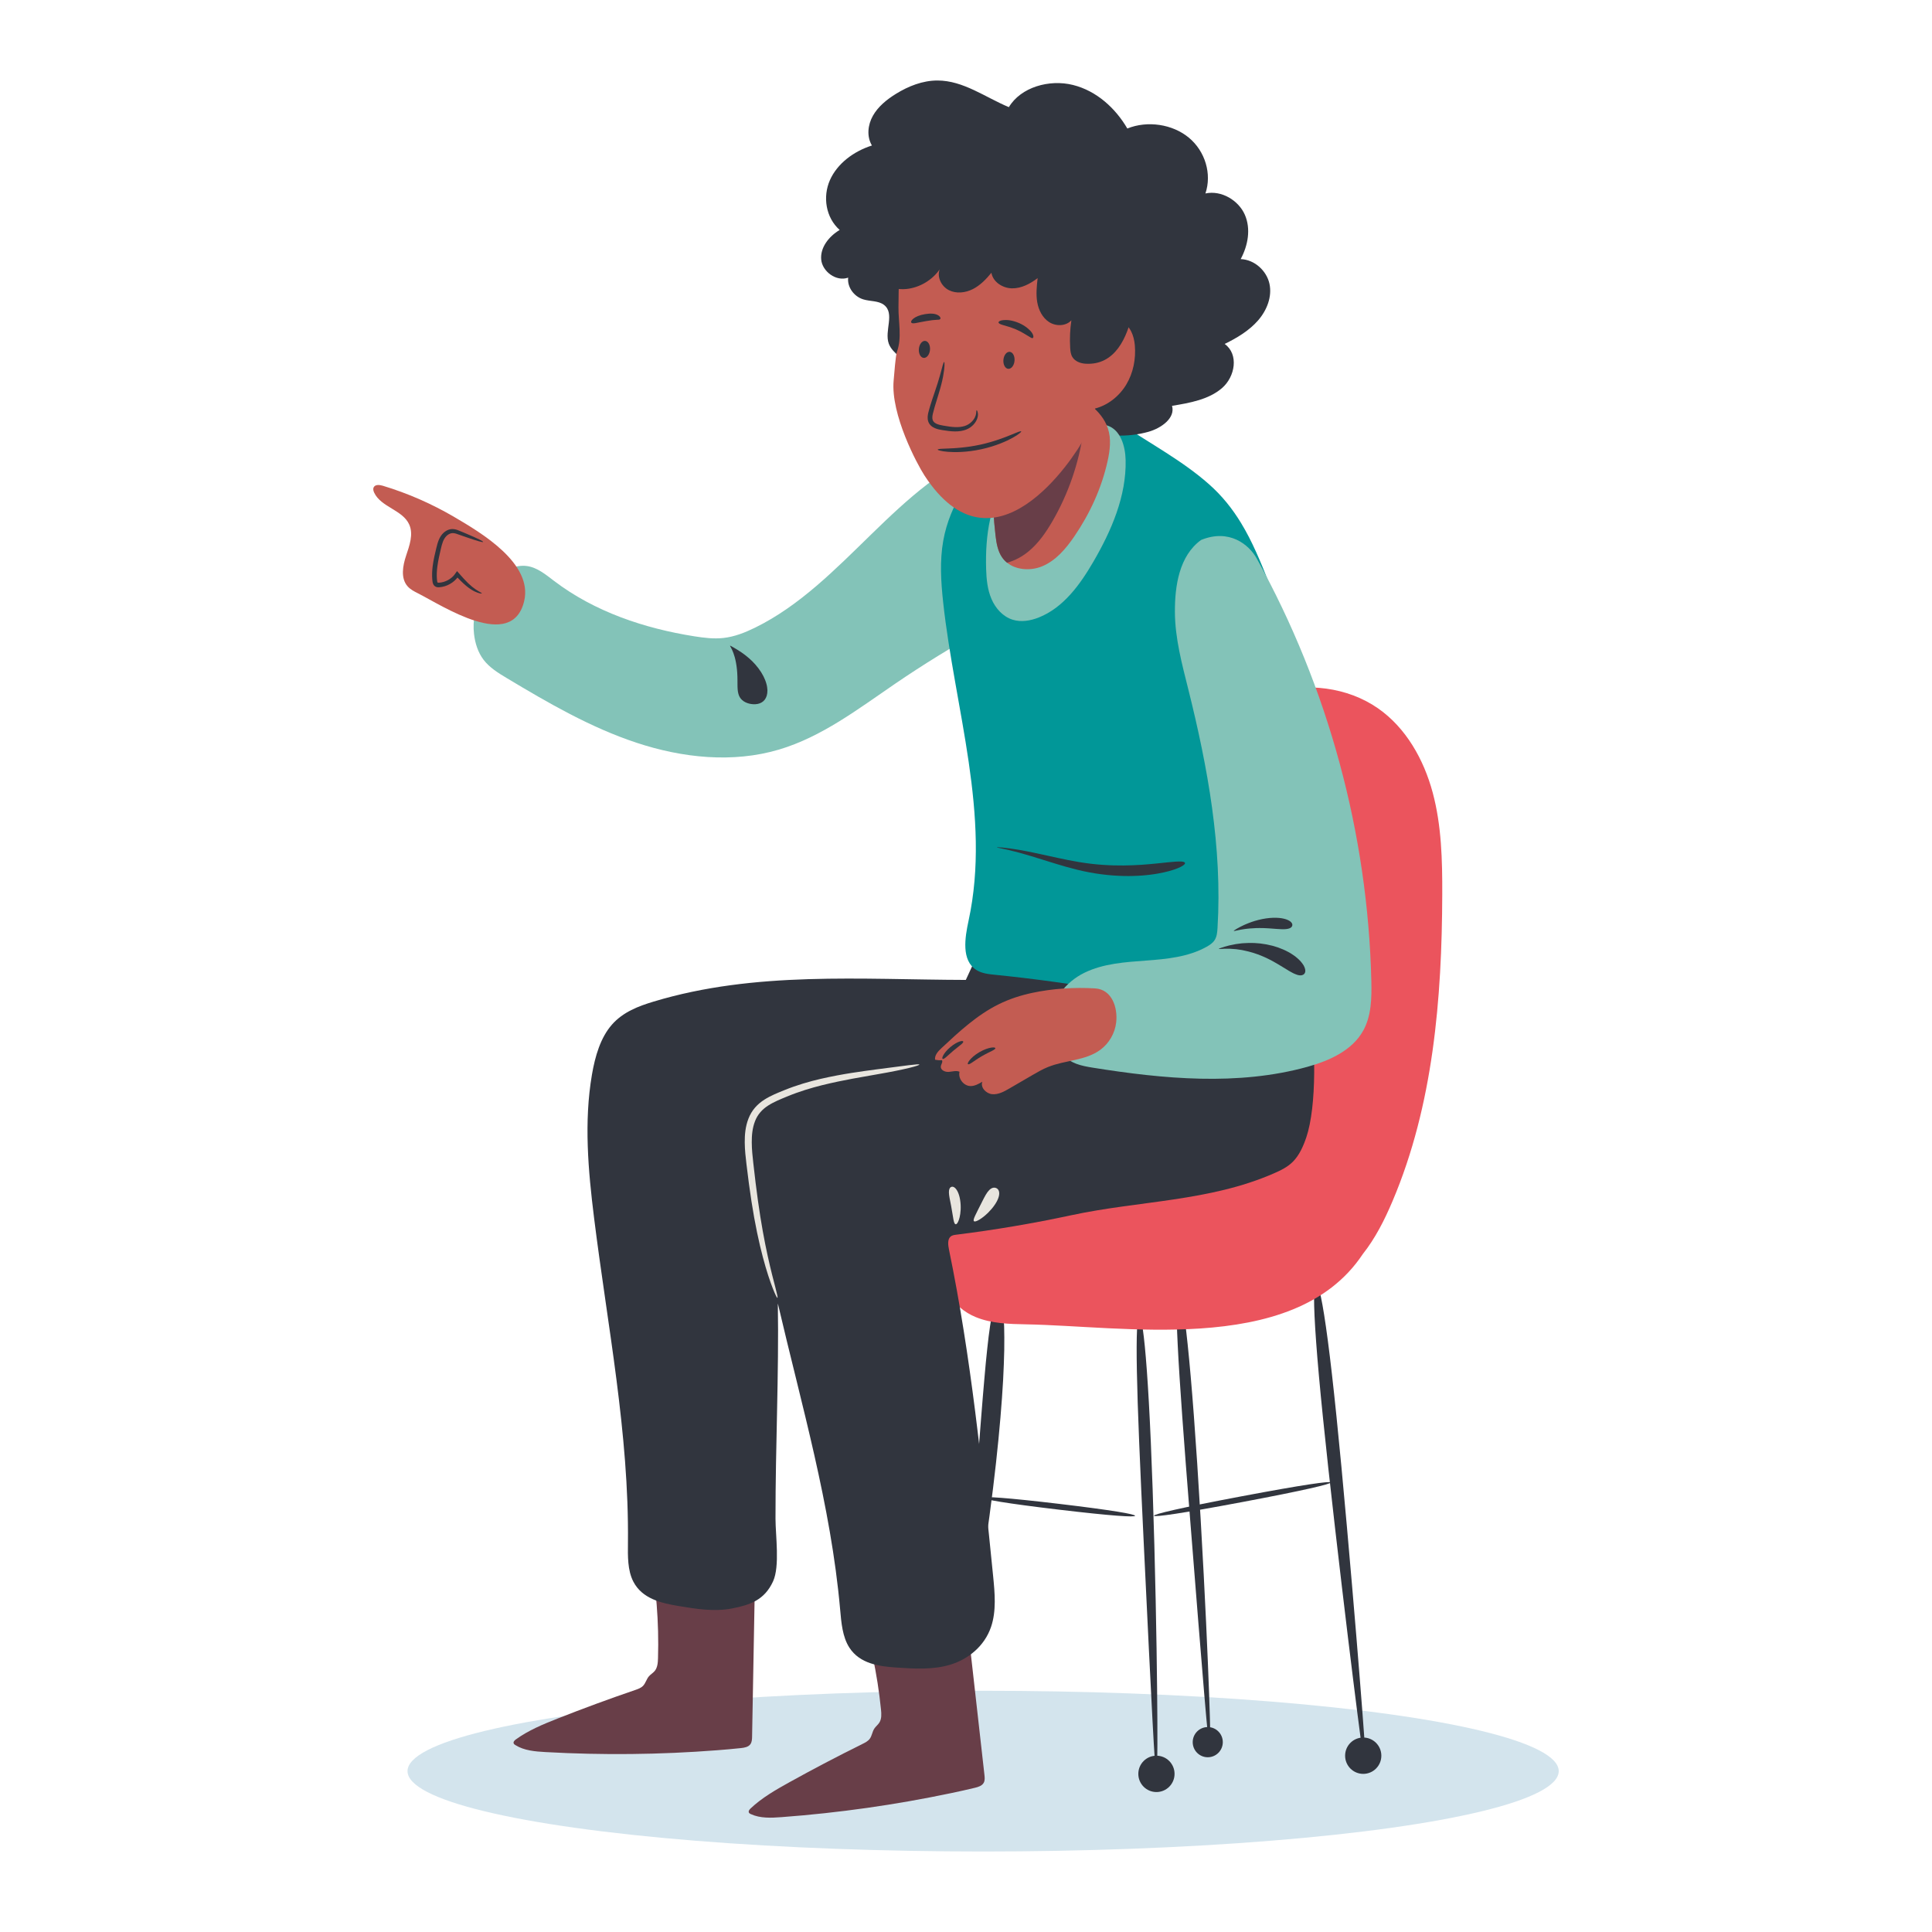 <?xml version="1.0" encoding="utf-8"?>
<!-- Designed by Vexels.com - 2020 All Rights Reserved - https://vexels.com/terms-and-conditions/  -->
<svg version="1.1" id="Layer_1" xmlns="http://www.w3.org/2000/svg" xmlns:xlink="http://www.w3.org/1999/xlink" x="0px" y="0px"
	 viewBox="0 0 1200 1200" enable-background="new 0 0 1200 1200" xml:space="preserve">
<g>
	<ellipse fill="#D3E4ED" cx="610.638" cy="1100.083" rx="357.517" ry="49.917"/>
	<g>
		<g>
			<g>
				<path fill="#31353E" d="M848.297,1099.505c-0.246,0.025-0.771-2.79-1.631-8.675c-0.859-5.885-2.052-14.84-3.619-27.096
					c-3.118-24.514-7.792-62.228-13.87-115.042c-6.079-52.813-9.926-90.612-11.708-115.262c-1.802-24.649-1.579-36.145-0.029-36.304
					c1.55-0.158,4.09,11.057,7.304,35.561c3.234,24.503,7.101,62.299,11.816,115.252c4.714,52.953,7.756,90.833,9.653,115.472
					c0.942,12.32,1.581,21.332,1.929,27.269C848.49,1096.617,848.544,1099.48,848.297,1099.505z"/>
			</g>
			<g>
				<path fill="#31353E" d="M718.284,1102.115c-0.248,0.007-0.557-2.659-0.956-8.216c-0.395-5.557-0.89-14.005-1.503-25.561
					c-1.225-23.113-2.977-58.661-5.354-108.391c-2.395-49.729-3.922-85.274-4.338-108.416c-0.439-23.14,0.195-33.875,1.511-33.939
					c1.301-0.063,3.003,10.561,4.681,33.656c1.685,23.094,3.323,58.661,4.667,108.455c1.326,49.794,1.729,85.396,1.862,108.546
					c0.055,11.576,0.034,20.039-0.065,25.61C718.695,1099.429,718.532,1102.108,718.284,1102.115z"/>
			</g>
			<g>
				<path fill="#31353E" d="M751.473,1085.799c-0.247,0.014-0.64-2.641-1.211-8.182c-0.568-5.542-1.326-13.97-2.299-25.502
					c-1.945-23.064-4.804-58.539-8.73-108.17c-3.944-49.629-6.578-85.109-7.715-108.227c-1.16-23.115-0.861-33.865,0.453-33.969
					c1.298-0.103,3.331,10.462,5.728,33.494c2.404,23.03,5.15,58.529,8.046,108.255c2.878,49.728,4.39,85.3,5.244,108.435
					c0.416,11.568,0.659,20.028,0.734,25.599C751.801,1083.103,751.721,1085.785,751.473,1085.799z"/>
			</g>
			<g>
				<path fill="#31353E" d="M590.621,1074.976c-0.244-0.042-0.053-2.59,0.549-7.855c0.635-5.259,1.601-13.248,2.921-24.176
					c0.639-5.464,1.365-11.662,2.179-18.621c0.745-6.967,1.666-14.68,2.527-23.197c0.917-8.509,1.828-17.814,2.827-27.926
					c0.474-5.058,0.968-10.32,1.481-15.789c0.485-5.469,0.988-11.146,1.509-17.032c0.493-5.887,0.968-11.564,1.425-17.035
					c0.438-5.471,0.859-10.735,1.264-15.795c0.789-10.12,1.514-19.427,2.177-27.946c0.711-8.514,1.271-16.247,1.927-23.208
					c0.579-6.966,1.196-13.166,1.784-18.629c0.571-5.464,1.161-10.19,1.762-14.203c0.585-4.014,1.161-7.317,1.758-9.933
					c1.187-5.232,2.401-7.719,3.539-7.665c1.138,0.054,2.09,2.646,2.731,7.987c0.317,2.671,0.571,6.029,0.709,10.1
					c0.121,4.07,0.146,8.853,0.065,14.375c-0.099,5.521-0.353,11.777-0.707,18.797c-0.431,7.015-0.903,14.798-1.666,23.355
					c-0.707,8.562-1.65,17.9-2.746,28.046c-0.592,5.068-1.207,10.34-1.847,15.819c-0.704,5.471-1.434,11.148-2.191,17.035
					c-0.821,5.878-1.614,11.547-2.377,17.009c-0.819,5.453-1.606,10.701-2.364,15.745c-1.588,10.078-3.081,19.337-4.553,27.795
					c-1.416,8.466-2.865,16.122-4.1,23.032c-1.321,6.895-2.498,13.036-3.536,18.45c-1.094,5.401-2.041,10.076-2.846,14.05
					c-0.832,3.969-1.553,7.23-2.133,9.818C591.523,1072.552,590.865,1075.019,590.621,1074.976z"/>
			</g>
			<g>
				<path fill="#31353E" d="M705.012,941.487c-0.117,0.984-14.388,0.098-47.398-3.824c-33.01-3.922-47.092-6.403-46.975-7.387
					c0.117-0.984,14.388-0.098,47.398,3.824C691.047,938.021,705.129,940.503,705.012,941.487z"/>
			</g>
			<g>
				<path fill="#31353E" d="M826.595,920.761c0.183,0.974-16.168,4.872-54.588,12.109c-38.42,7.238-55.068,9.557-55.252,8.583
					c-0.183-0.974,16.168-4.872,54.588-12.109C809.763,922.106,826.412,919.787,826.595,920.761z"/>
			</g>
			<path fill="#EB545D" d="M745.441,825.148c40.77-2.698,79.293-13.533,100.999-46.198c7.849-9.914,13.583-21.342,18.523-32.993
				c25.257-59.569,30.639-125.651,30.845-190.385c0.068-21.258-0.422-42.773-5.939-63.299
				c-5.518-20.525-16.579-40.227-33.993-52.339c-19.086-13.275-44.386-16.064-66.734-9.724
				c-22.348,6.34-41.761,21.161-56.056,39.524c-8.914,11.45-16.006,24.325-20.927,37.99c-6.475,17.981-9.144,37.068-13.018,55.787
				c-6.103,29.491-15.28,58.341-27.333,85.927c-4.569,10.458-9.698,20.947-17.737,29.031c-8.061,8.106-18.514,13.267-28.111,19.465
				c-15.998,10.332-30.166,24.174-38.396,41.385c-11.557,24.169-10.296,66.941,18.471,78.749c9.893,4.061,20.867,4.314,31.555,4.51
				C667.675,823.13,707.53,827.657,745.441,825.148z"/>
			<ellipse fill="#31353E" cx="846.726" cy="1090.497" rx="11.252" ry="11.288"/>
			<ellipse fill="#31353E" cx="718.284" cy="1101.785" rx="11.252" ry="11.288"/>
			<ellipse fill="#31353E" cx="589.442" cy="1074.976" rx="11.252" ry="11.288"/>
			<ellipse fill="#31353E" cx="750.158" cy="1082.084" rx="9.346" ry="9.376"/>
		</g>
		<g>
			<path fill="#683E48" d="M598.481,987.057c2.486,22.109,4.972,44.218,7.458,66.327c1.84,16.36,3.679,32.719,5.519,49.079
				c0.186,1.651,0.348,3.427-0.464,4.876c-1.061,1.893-3.394,2.591-5.503,3.102c-4.863,1.178-9.751,2.254-14.648,3.284
				c-34.741,7.305-69.969,12.297-105.372,14.932c-6.466,0.481-13.253,0.83-19.139-1.889c-0.461-0.213-0.943-0.472-1.171-0.926
				c-0.45-0.898,0.323-1.905,1.053-2.594c7.025-6.626,15.496-11.487,23.941-16.172c14.981-8.31,30.157-16.267,45.512-23.863
				c1.685-0.833,3.438-1.716,4.554-3.229c1.369-1.856,1.555-4.362,2.813-6.295c0.884-1.358,2.246-2.354,3.12-3.719
				c1.514-2.365,1.324-5.398,1.042-8.192c-2.235-22.15-6.896-44.053-13.874-65.193c-0.746-2.26-1.5-4.821-0.388-6.926
				c0.826-1.565,2.493-2.469,4.08-3.251c14.956-7.365,31.335-11.829,47.959-13.071"/>
			<path fill="#683E48" d="M469.256,962.52c-0.406,22.245-0.813,44.489-1.219,66.734c-0.301,16.46-0.601,32.92-0.902,49.38
				c-0.03,1.661-0.1,3.443-1.093,4.775c-1.297,1.739-3.701,2.128-5.859,2.361c-4.975,0.537-9.961,0.968-14.951,1.353
				c-35.396,2.731-70.973,3.105-106.419,1.12c-6.474-0.363-13.248-0.899-18.732-4.359c-0.429-0.271-0.874-0.591-1.04-1.07
				c-0.33-0.948,0.568-1.847,1.381-2.435c7.826-5.658,16.857-9.377,25.838-12.925c15.933-6.294,32.015-12.213,48.226-17.75
				c1.779-0.608,3.632-1.255,4.934-2.61c1.599-1.663,2.108-4.123,3.607-5.877c1.053-1.232,2.533-2.042,3.576-3.282
				c1.808-2.149,2.014-5.181,2.097-7.987c0.661-22.252-1.116-44.576-5.289-66.443c-0.446-2.338-0.861-4.975,0.515-6.917
				c1.023-1.444,2.792-2.125,4.468-2.694c15.786-5.36,32.605-7.659,49.251-6.732"/>
			<path fill="#31353E" d="M812.645,621.215c-2.413-12.956-18.344-11.315-33.946-7.638c-1.939-4.677-6.699-7.837-11.21-10.402
				c-40.634-23.11-88.052-34.119-134.712-31.276l-17.734,3.983c-5.053,10.922-10.106,21.845-15.159,32.767
				c-65.283-0.168-130.864-5.585-193.944,13.464c-9.318,2.814-18.914,6.411-25.837,14.279c-7.131,8.104-10.482,19.701-12.432,31.066
				c-5.025,29.286-2.353,59.486,1.308,88.937c8.349,67.176,21.781,133.937,21.049,201.929c-0.089,8.247-0.277,17.014,3.345,24.041
				c5.467,10.606,17.335,13.363,27.849,15.12c11.106,1.856,22.424,3.711,33.526,1.545c11.103-2.166,20.081-5.184,25.416-16.823
				c4.303-9.389,1.519-28.404,1.511-39.008c-0.034-45.554,2.169-89.361,1.457-133.59c14.675,62.958,32.937,125.26,38.681,189.935
				c0.736,8.286,1.425,17.104,5.732,23.797c6.5,10.1,18.584,11.684,29.221,12.4c11.236,0.756,22.683,1.49,33.514-1.792
				c10.831-3.281,21.148-11.277,25.293-23.491c3.343-9.852,2.328-21.012,1.26-31.654c-6.813-67.911-13.656-136.022-27.401-202.632
				c-0.573-2.776-0.994-6.2,0.849-7.987c0.953-0.924,2.267-1.111,3.505-1.265c24.036-2.989,47.958-7.038,71.7-12.136
				c42.073-9.035,85.579-8.469,125.561-25.904c4.251-1.854,8.554-3.863,11.991-7.318c3.935-3.957,6.446-9.531,8.36-15.217
				C817.799,687.326,817.572,647.668,812.645,621.215z"/>
			<path fill="#83C3B8" d="M615.734,278.296c-58.248,20.915-91.238,84.381-146.824,111.591c-6.214,3.042-12.762,5.626-19.64,6.376
				c-5.972,0.652-12.004-0.097-17.938-1.033c-31.183-4.914-62.061-15.31-87.191-34.414c-5.213-3.963-10.543-8.453-17.041-9.265
				c-3.453-0.431-6.974,0.241-10.234,1.458c-15.65,5.843-24.352,24.135-22.445,40.731c0.659,5.737,2.437,11.46,5.933,16.056
				c3.746,4.926,9.178,8.24,14.486,11.422c25.749,15.438,51.942,30.648,80.443,40.086c28.501,9.438,59.793,12.811,88.574,4.265
				c26.605-7.899,49.177-25.234,72.103-40.875c17.43-11.891,35.409-22.976,53.861-33.208c4.994-2.769,10.073-5.511,14.332-9.315
				c10.486-9.364,14.65-23.837,17.013-37.696c2.74-16.066,3.659-32.932-1.619-48.351c-2.193-6.408-5.743-12.782-11.666-16.065"/>
			<path fill="#019798" d="M770.809,324.794c7.071,11.605,12.256,24.314,17.58,37.768c21.494,54.314,36.259,112.842,40.45,171.21
				c2.037,28.369-1.051,56.733-2.048,85.076c-0.109,3.114-0.275,6.409-2.011,8.997c-1.168,1.74-2.94,2.981-4.762,4.016
				c-16.149,9.17-36.265,4.325-54.261-0.262c-48.527-12.369-97.976-21.116-147.801-26.144c-4.004-0.404-8.18-0.841-11.568-3.012
				c-9.317-5.969-7.12-19.846-4.78-30.661c14.074-65.033-8.629-131.632-15.803-197.783c-1.379-12.718-2.174-25.651,0.085-38.242
				c4.076-22.711,17.959-42.799,35.297-58.024c22.189-19.486,48.875-32.119,75.06-14.438c18.28,12.343,38.053,22.764,54.658,37.442
				C759.163,308.035,765.515,316.104,770.809,324.794z"/>
			<path fill="#31353E" d="M674.173,266.764c12.377,4.506,26.4,5.02,39.124,1.436c8.055-2.269,16.853-8.597,14.671-16.13
				c11.073-1.805,22.815-3.907,31.035-11.013c8.22-7.106,10.542-21.036,1.664-27.426c7.757-3.788,15.288-8.325,20.782-14.656
				c5.493-6.331,8.743-14.711,7.044-22.679c-1.699-7.969-9.122-15.037-17.883-15.363c4.573-8.519,6.426-18.773,2.565-27.589
				s-14.459-15.347-24.461-13.183c4.079-12.065-0.101-26.172-10.257-34.618c-10.156-8.445-25.746-10.778-38.256-5.724
				c-7.258-12.46-18.96-23.345-33.716-27.036c-14.755-3.691-32.472,1.372-39.855,13.769C611.945,60.441,598.393,50.02,582.296,50
				c-9.242-0.011-18.126,3.54-25.814,8.291c-5.755,3.556-11.122,7.949-14.32,13.631c-3.198,5.682-3.927,12.832-0.598,18.449
				c-11.362,3.612-21.552,11.239-26.098,21.539c-4.546,10.3-2.601,23.221,6.066,30.925c-6.743,4.008-12.125,10.93-11.475,18.328
				s9.277,13.968,16.749,11.29c-0.659,5.765,3.48,11.697,9.425,13.509c4.262,1.298,9.339,0.749,12.801,3.392
				c6.987,5.332,0.121,16.151,3.005,24.1c1.189,3.276,3.982,5.799,6.681,8.186c6.199,5.484,12.397,10.969,18.596,16.453
				c5.959,5.273,12.032,10.621,19.377,14.081c8.88,4.183,18.996,5.326,28.755,7.181c12.496,2.375,24.712,6.013,36.361,10.828"/>
			<path fill="#C35C52" d="M237.767,301.704c-2-0.603-4.718-0.894-5.659,0.971c-0.524,1.037-0.184,2.298,0.311,3.35
				c4.25,9.022,17.734,10.688,21.775,19.806c2.692,6.075,0.125,13.036-1.97,19.342c-2.095,6.305-3.456,13.989,0.928,18.981
				c1.743,1.985,4.165,3.219,6.525,4.407c14.969,7.531,58.178,36.339,65.862,4.945c5.773-23.587-27.066-42.81-43.246-52.311
				C268.292,312.969,253.317,306.39,237.767,301.704z"/>
			<path fill="#83C3B8" d="M612.502,353.479c0.19,6.318,0.83,12.744,3.322,18.552c2.492,5.808,7.087,10.977,13.116,12.873
				c5.323,1.674,11.169,0.656,16.35-1.416c15.235-6.093,25.521-20.336,33.777-34.516c11.273-19.361,20.589-40.838,20.079-63.235
				c-0.196-8.635-3.124-18.764-11.339-21.433c-5.325-1.73-11.091,0.36-16.14,2.781c-15.615,7.487-27.447,18.416-39.661,30.382
				c-7.876,7.716-14.456,13.639-16.96,24.805C612.775,332.407,612.19,343.122,612.502,353.479z"/>
			<path fill="#C35C52" d="M687.909,286.575c-3.723,16.678-10.988,32.483-20.633,46.591c-5.174,7.576-11.392,14.953-19.845,18.518
				c-3.876,1.632-8.309,2.228-12.491,1.659c-3.482-0.461-6.78-1.723-9.437-3.843c-1.115-0.899-2.124-1.948-2.974-3.153
				c-2.818-3.985-3.624-9.016-4.2-13.866c-1.219-10.286-1.727-20.653-1.526-31.007c0.226-11.721,1.35-23.421,3.367-34.962
				c0.852-4.899,1.868-9.768,3.04-14.596c2.202-9.062,3.869-24.411,14.995-26.805c11.091-2.382,17.834,9.064,24.964,15.216
				c8.9,7.671,20.97,13.859,24.945,25.693C690.328,272.6,689.419,279.801,687.909,286.575z"/>
			<path fill="#683E48" d="M653.574,323.941c-3.965,6.805-8.528,13.39-14.582,18.425c-3.931,3.269-8.567,5.842-13.488,7.134
				c-1.115-0.899-2.124-1.948-2.974-3.153c-2.818-3.985-3.624-9.016-4.2-13.866c-1.219-10.286-1.727-20.653-1.526-31.007
				c4.835-6.129,10.572-11.577,16.433-16.776c9.585-8.5,20.174-16.761,32.758-19.172l6.875,2.633
				C670.124,287.768,663.529,306.831,653.574,323.941z"/>
			<path fill="#C35C52" d="M687.59,213.168c-0.424,1.633-0.837,3.273-1.22,4.917c-0.196,0.829-0.385,1.659-0.561,2.491
				c-3.678,17.21-3.736,35.24-12.121,51.239c-6.841,13.059-56.616,89.538-99.541,23.423c-4.474-6.891-21.005-37.774-19.084-58.902
				c0.368-4.045,1.178-15.462,2.071-17.921c3.156-8.692,0.847-18.326,0.925-27.56c0.025-3.046,0.036-6.23,0.109-9.474
				c0.008-0.409,0.019-0.818,0.03-1.226c0.331-11.741,1.627-24.183,7.67-33.933c5.707-9.221,18.888-17.468,29.478-20.981
				c10.059-3.337,21.061-4.078,31.827-3.18c9.606,0.801,19.179,2.9,27.934,6.77c18.223,8.054,31.698,24.199,36.577,41.987
				C695.735,185.588,691.218,199.202,687.59,213.168z"/>
			<path fill="#C35C52" d="M683.874,203.933c3.138-3.428,8.18-5.46,12.562-3.913c5.576,1.969,7.936,8.588,8.433,14.48
				c0.712,8.427-0.974,17.136-5.336,24.381c-4.362,7.245-11.482,12.915-19.69,14.951c-2.563,0.636-5.502,0.852-7.627-0.715
				c-2.963-2.185-2.885-6.577-2.354-10.219C671.673,230.495,675.015,213.609,683.874,203.933z"/>
			<path fill="#83C3B8" d="M746.028,335.378c17.407-7.104,29.716,2.771,34.585,11.559c44.348,80.03,68.988,170.888,71.149,262.359
				c0.248,10.5,0.08,21.522-4.977,30.728c-6.823,12.42-20.998,18.789-34.652,22.579c-43.18,11.987-89.793,7.544-133.448,0.54
				c-6.933-1.112-14.125-2.542-18.609-8.399c-4.298-5.615-6.304-12.912-6.892-19.874c-1.097-13.001,8.638-24.945,20.36-30.674
				c11.722-5.729,25.133-6.599,38.145-7.557c13.012-0.958,26.464-2.235,37.84-8.623c1.86-1.044,3.701-2.27,4.867-4.056
				c1.434-2.194,1.667-4.937,1.826-7.553c3.031-49.852-6.01-99.678-18.114-148.133c-3.955-15.834-8.27-31.794-8.355-48.114
				S732.461,345.16,746.028,335.378"/>
			<path fill="#C35C52" d="M620.378,623.731c-13.457,6.63-24.632,17.018-35.595,27.258c-2.089,1.951-4.358,4.367-4,7.203
				c1.411,0.309,2.866,0.414,4.306,0.31c0.646,1.209-0.615,2.563-0.734,3.929c-0.197,2.254,2.667,3.511,4.923,3.345
				s4.629-1.01,6.695-0.088c-1.033,4.142,2.497,8.776,6.765,8.881c2.661,0.065,5.111-1.333,7.403-2.688
				c-1.329,3.58,2.365,7.411,6.169,7.741c3.805,0.33,7.383-1.656,10.684-3.576c4.703-2.735,9.406-5.47,14.109-8.205
				c3.237-1.882,6.488-3.771,9.964-5.164c10.602-4.247,23.151-3.845,32.353-10.61c5.414-3.98,9.07-10.27,9.848-16.944
				c1.097-9.406-2.672-20.57-13.054-21.208c-12.891-0.792-26.458,0.081-39.087,2.774
				C633.968,618.217,626.954,620.492,620.378,623.731z"/>
			<path fill="#31353E" d="M674.267,225.912c-3.196-0.196-6.58-1.441-8.218-4.192c-1.021-1.715-1.232-3.779-1.348-5.772
				c-0.331-5.673-0.077-11.381,0.755-17.002c-3.365,3.684-9.515,3.839-13.731,1.171s-6.641-7.539-7.483-12.457
				c-0.842-4.918-0.298-9.955,0.247-14.914c-4.623,3.525-10.079,6.428-15.892,6.351c-5.813-0.077-11.86-3.944-12.815-9.678
				c-3.259,3.991-6.925,7.803-11.518,10.137c-4.593,2.335-10.279,3-14.88,0.679s-7.539-8.069-5.744-12.898
				c-4.69,6.686-12.325,11.223-20.439,12.147c-2.971,0.338-6.078,0.194-8.799-1.045c-3.966-1.806-6.653-5.786-7.703-10.016
				c-1.05-4.23-0.641-8.695,0.264-12.958c1.744-8.219,5.323-16.042,10.402-22.734c8.653-11.402,21.491-19.269,35.254-23.2
				c13.763-3.931,28.417-4.096,42.566-1.928c23.272,3.567,46.603,14.363,59.507,34.057c10.098,15.412,12.483,34.888,8.708,52.71
				C700.192,209.515,692.638,227.038,674.267,225.912z"/>
			<g>
				<path fill="#E8E5DE" d="M482.869,806.109c-0.272,0.097-1.268-1.798-2.891-5.923c-1.62-4.124-3.811-10.504-6.171-19.411
					c-2.352-8.906-4.855-20.345-7.043-34.501c-1.106-7.073-2.124-14.836-3.128-23.256c-0.499-4.219-1.026-8.677-1.062-13.414
					c-0.035-4.711,0.356-9.801,2.311-14.826c0.971-2.494,2.356-4.853,4.089-6.829c1.718-1.987,3.714-3.615,5.773-4.928
					c4.132-2.637,8.386-4.251,12.286-5.85c7.983-3.254,15.616-5.412,22.62-7.058c14.046-3.222,25.637-4.653,34.713-5.901
					c18.173-2.325,26.511-3.6,26.647-2.993c0.132,0.571-8.09,2.938-26.174,6.05c-9.015,1.637-20.507,3.385-34.236,6.761
					c-6.851,1.723-14.243,3.905-21.943,7.106c-3.92,1.629-7.948,3.216-11.546,5.537c-3.607,2.302-6.566,5.49-8.158,9.709
					c-1.643,4.194-2.057,8.777-2.029,13.19c0.017,4.431,0.498,8.752,0.967,12.947c0.946,8.418,1.869,16.123,2.859,23.164
					c1.954,14.081,4.116,25.453,6.062,34.363c1.953,8.909,3.672,15.359,4.784,19.615
					C482.713,803.918,483.166,806.004,482.869,806.109z"/>
			</g>
			<g>
				<path fill="#E8E5DE" d="M593.572,760.4c-0.611-0.087-0.998-1.039-1.366-2.922c-0.373-1.883-0.736-4.698-1.45-8.501
					c-0.373-1.891-0.692-3.512-0.962-4.881c-0.241-1.375-0.394-2.513-0.404-3.462c-0.034-1.888,0.482-3.03,1.464-3.421
					c0.953-0.38,2.192,0.102,3.353,1.861c1.149,1.745,2.214,4.803,2.464,9.21c0.053,1.1,0.052,2.122,0.011,3.066
					c-0.054,0.944-0.128,1.808-0.247,2.594c-0.218,1.573-0.548,2.831-0.882,3.802C594.867,759.688,594.152,760.483,593.572,760.4z"
					/>
			</g>
			<g>
				<path fill="#E8E5DE" d="M618.72,737.917c1.306,0.541,2.145,1.925,1.862,4.158c-0.274,2.22-1.705,5.295-4.706,8.841
					c-0.753,0.882-1.489,1.667-2.196,2.368c-0.715,0.694-1.389,1.313-2.035,1.848c-1.282,1.079-2.413,1.857-3.344,2.417
					c-1.875,1.107-2.955,1.349-3.371,0.933c-0.434-0.433-0.145-1.473,0.716-3.352c0.863-1.876,2.275-4.603,4.133-8.303
					c0.46-0.928,0.889-1.781,1.298-2.561c0.4-0.785,0.795-1.488,1.167-2.127c0.757-1.27,1.472-2.257,2.202-2.972
					C615.886,737.734,617.391,737.366,618.72,737.917z"/>
			</g>
			<g>
				<path fill="#31353E" d="M606.594,254.789c0.149-0.053,0.662,0.576,0.806,2.181c0.154,1.571-0.405,4.201-2.67,6.684
					c-1.125,1.228-2.659,2.415-4.693,3.206c-1.981,0.746-4.321,1.127-6.825,1.109c-2.508-0.005-5.172-0.378-7.976-0.834
					c-1.432-0.239-2.987-0.517-4.607-1.213c-0.805-0.352-1.632-0.827-2.374-1.512c-0.745-0.677-1.366-1.589-1.703-2.603
					c-0.674-2.064-0.308-3.942,0.035-5.502c0.384-1.565,0.793-2.96,1.207-4.343c0.828-2.742,1.68-5.218,2.448-7.47
					c1.551-4.497,2.706-8.152,3.517-11.079c1.609-5.849,2.216-8.631,2.659-8.564c0.353,0.048,0.473,2.936-0.652,9.035
					c-0.566,3.044-1.55,6.87-2.969,11.437c-0.702,2.285-1.491,4.755-2.264,7.448c-0.382,1.336-0.784,2.774-1.121,4.186
					c-0.317,1.393-0.487,2.805-0.103,3.908c0.357,1.106,1.291,1.869,2.484,2.402c1.195,0.529,2.563,0.812,3.916,1.052
					c2.778,0.492,5.284,0.891,7.549,0.964c2.264,0.085,4.27-0.169,5.977-0.705c1.647-0.539,3.002-1.43,4.027-2.374
					c2.068-1.914,2.809-3.953,3.002-5.279C606.473,255.574,606.365,254.847,606.594,254.789z"/>
			</g>
			<g>
				<path fill="#31353E" d="M299.261,368.552c-0.05,0.208-1.682,0.176-4.672-1.292c-1.485-0.734-3.247-1.886-5.193-3.504
					c-0.967-0.814-1.981-1.742-3.035-2.781c-0.527-0.52-1.063-1.068-1.614-1.639l-0.413-0.434c-0.074-0.075-0.064-0.058-0.099-0.09
					c-0.047-0.037-0.091-0.083-0.13-0.102l-0.095,0.172l-0.025,0.041l-0.236,0.276c-0.161,0.183-0.309,0.375-0.49,0.554
					c-0.684,0.743-1.475,1.433-2.352,2.061c-1.753,1.252-3.883,2.252-6.306,2.712c-0.611,0.115-1.215,0.189-1.874,0.237
					c-0.344,0.017-0.732,0.022-1.176-0.051c-0.438-0.072-0.961-0.243-1.414-0.579c-0.455-0.326-0.784-0.773-0.997-1.192
					c-0.212-0.423-0.33-0.829-0.411-1.205c-0.16-0.772-0.176-1.363-0.25-2.026c-0.205-2.613-0.092-5.362,0.275-8.182
					c0.545-4.142,1.464-7.853,2.283-11.249c0.413-1.704,0.854-3.411,1.536-5.019c0.668-1.597,1.625-3.118,2.863-4.271
					c1.224-1.151,2.723-1.989,4.329-2.28c1.636-0.308,3.168,0.071,4.363,0.491c1.22,0.44,2.221,0.892,3.223,1.3
					c0.989,0.417,1.918,0.809,2.788,1.176c6.954,2.964,10.08,4.56,9.935,4.936c-0.145,0.376-3.533-0.54-10.677-3.012
					c-0.892-0.312-1.844-0.646-2.856-1c-1.005-0.347-2.105-0.772-3.165-1.101c-1.071-0.323-2.117-0.504-3.124-0.272
					c-1.022,0.222-2.063,0.818-2.956,1.701c-0.897,0.881-1.6,2.026-2.152,3.399c-0.552,1.365-0.94,2.921-1.329,4.613
					c-0.781,3.4-1.656,7.039-2.17,10.961c-0.348,2.671-0.456,5.212-0.287,7.592c0.057,0.58,0.09,1.228,0.18,1.65
					c0.086,0.456,0.241,0.672,0.286,0.691c0.013,0.04,0.291,0.13,0.766,0.102c0.491-0.031,1.016-0.085,1.507-0.17
					c1.989-0.343,3.783-1.137,5.274-2.144c0.746-0.505,1.425-1.062,2.014-1.664c0.155-0.141,0.293-0.31,0.437-0.464l0.214-0.234
					l0.382-0.513c0.518-0.68,0.99-1.361,1.453-2.021c0.911,1.032,1.791,2.028,2.64,2.989c0.518,0.579,1.016,1.137,1.497,1.675
					c0.969,1.061,1.885,2.008,2.75,2.848c1.738,1.666,3.274,2.899,4.565,3.768C297.912,367.738,299.358,368.255,299.261,368.552z"/>
			</g>
			<g>
				<path fill="#31353E" d="M598.268,646.884c0.182,0.371-0.237,0.954-1.268,1.836c-1.027,0.891-2.678,2.075-4.853,3.891
					c-2.159,1.834-3.607,3.26-4.66,4.121c-1.044,0.867-1.69,1.18-2.025,0.938c-0.318-0.229-0.26-0.977,0.429-2.243
					c0.693-1.255,2.025-3.048,4.377-5.045c2.368-1.978,4.362-2.986,5.716-3.456C597.35,646.462,598.097,646.532,598.268,646.884z"/>
			</g>
			<g>
				<path fill="#31353E" d="M618.231,651.012c0.102,0.404-0.541,0.908-1.958,1.643c-1.411,0.747-3.612,1.718-6.513,3.395
					c-2.885,1.705-4.811,3.146-6.154,4.01c-1.335,0.874-2.089,1.187-2.392,0.9c-0.282-0.266-0.052-1.091,0.998-2.42
					c1.052-1.313,2.941-3.156,6.076-5.007c3.152-1.823,5.684-2.564,7.344-2.837C617.306,650.432,618.138,650.636,618.231,651.012z"
					/>
			</g>
			
				<ellipse transform="matrix(0.088 -0.996 0.996 0.088 348.739 828.265)" fill="#31353E" cx="626.652" cy="223.7" rx="5.299" ry="3.463"/>
			
				<ellipse transform="matrix(0.088 -0.996 0.996 0.088 307.605 769.778)" fill="#31353E" cx="574.147" cy="216.918" rx="5.299" ry="3.463"/>
			<g>
				<path fill="#31353E" d="M565.998,200.328c-0.31-0.501,0.006-1.391,1.34-2.451c1.322-1.046,3.72-2.19,7.171-2.756
					c1.711-0.274,3.191-0.391,4.565-0.3c1.353,0.088,2.515,0.414,3.354,0.858c0.844,0.452,1.352,0.986,1.574,1.431
					c0.223,0.451,0.19,0.794,0.01,1.031c-0.389,0.493-1.186,0.464-2.428,0.514c-0.637,0.028-1.421,0.071-2.457,0.196
					c-1.016,0.121-2.354,0.337-3.9,0.585c-3.07,0.508-5.144,1.023-6.602,1.254C567.177,200.928,566.32,200.854,565.998,200.328z"/>
			</g>
			<g>
				<path fill="#31353E" d="M641.427,209.973c-0.282,0.118-0.625,0.019-1.052-0.205c-0.43-0.227-0.953-0.57-1.701-1.028
					c-0.739-0.449-1.767-1.081-3-1.797c-1.24-0.71-2.714-1.53-4.518-2.305c-3.614-1.546-6.38-2.171-8.196-2.742
					c-1.822-0.546-2.736-1.029-2.747-1.651c-0.013-0.584,0.904-1.204,3.019-1.43c2.089-0.199,5.45,0.006,9.668,1.811
					c2.101,0.904,3.762,1.978,5.058,2.996c1.294,1.031,2.218,1.986,2.889,2.918c0.662,0.926,0.969,1.784,1.005,2.382
					C641.891,209.525,641.701,209.86,641.427,209.973z"/>
			</g>
			<g>
				<path fill="#31353E" d="M634.277,267.954c0.101,0.174-0.247,0.585-1.091,1.249c-0.424,0.329-0.965,0.734-1.649,1.183
					c-0.691,0.433-1.515,0.926-2.478,1.482c-0.97,0.54-2.099,1.098-3.365,1.732c-1.296,0.563-2.711,1.257-4.336,1.854
					c-3.22,1.269-7.135,2.554-11.818,3.574c-4.682,1.02-8.778,1.479-12.234,1.665c-1.726,0.133-3.301,0.091-4.714,0.117
					c-1.415-0.05-2.674-0.088-3.781-0.175c-1.106-0.105-2.061-0.211-2.87-0.317c-0.808-0.123-1.469-0.266-1.991-0.39
					c-1.044-0.253-1.531-0.482-1.512-0.682c0.019-0.2,0.542-0.354,1.598-0.45c0.529-0.051,1.19-0.074,1.991-0.107
					c0.802-0.05,1.742-0.089,2.824-0.117c1.081-0.053,2.307-0.113,3.683-0.18c1.372-0.131,2.896-0.176,4.565-0.379
					c3.341-0.324,7.289-0.848,11.819-1.835c4.53-0.986,8.338-2.152,11.512-3.247c1.602-0.51,3.007-1.102,4.309-1.554
					c1.279-0.511,2.419-0.966,3.425-1.368c0.996-0.425,1.867-0.78,2.617-1.068c0.742-0.303,1.353-0.557,1.855-0.731
					C633.637,267.857,634.176,267.779,634.277,267.954z"/>
			</g>
			<g>
				<path fill="#31353E" d="M467.933,437.407c-1.837-0.083-3.58-0.535-5.022-1.262c-0.725-0.364-1.36-0.798-1.923-1.301
					c-0.581-0.504-1.069-1.076-1.444-1.726c-0.394-0.65-0.725-1.376-0.916-2.2c-0.27-0.818-0.341-1.744-0.461-2.777
					c-0.064-1.041-0.12-2.192-0.102-3.501c-0.021-0.647-0.023-1.333-0.009-2.065c-0.023-0.72-0.036-1.482-0.038-2.293
					c-0.037-0.814-0.073-1.598-0.108-2.354c-0.064-0.773-0.125-1.516-0.184-2.231c-0.168-1.431-0.333-2.799-0.578-4.033
					c-0.198-1.266-0.52-2.362-0.763-3.409c-0.306-1-0.584-1.92-0.876-2.708c-0.306-0.776-0.589-1.451-0.84-2.023
					c-0.264-0.56-0.511-1.004-0.7-1.365c-0.384-0.718-0.582-1.061-0.512-1.132c0.07-0.072,0.402,0.127,1.119,0.536
					c0.367,0.208,0.824,0.467,1.377,0.781c0.558,0.335,1.213,0.729,1.968,1.183c0.76,0.468,1.603,1.033,2.59,1.669
					c0.923,0.683,2.041,1.409,3.146,2.339c1.153,0.901,2.339,1.972,3.615,3.205c0.61,0.63,1.244,1.301,1.898,2.015
					c0.619,0.731,1.252,1.508,1.902,2.334c0.606,0.843,1.185,1.674,1.723,2.494c0.501,0.832,0.967,1.651,1.396,2.451
					c0.799,1.619,1.438,3.168,1.824,4.639c0.442,1.458,0.576,2.845,0.647,4.085c-0.006,1.254-0.131,2.377-0.427,3.362
					c-0.313,0.988-0.747,1.832-1.283,2.533c-0.553,0.702-1.227,1.261-1.958,1.685C471.526,437.186,469.77,437.49,467.933,437.407z"
					/>
			</g>
			<g>
				<path fill="#31353E" d="M809.967,605.023c-0.703,0.672-1.758,0.936-3.065,0.741c-0.658-0.093-1.362-0.32-2.154-0.639
					c-0.814-0.296-1.692-0.71-2.631-1.256c-0.96-0.522-2.038-1.109-3.168-1.864c-0.596-0.336-1.212-0.705-1.851-1.109
					c-0.318-0.204-0.644-0.414-0.978-0.629c-0.344-0.2-0.696-0.404-1.056-0.613c-1.412-0.892-3.014-1.767-4.76-2.76
					c-0.895-0.447-1.824-0.927-2.793-1.439c-0.997-0.457-2.032-0.931-3.106-1.423c-1.107-0.438-2.175-0.861-3.204-1.268
					c-1.058-0.354-2.076-0.695-3.054-1.023c-1.987-0.563-3.847-1.084-5.585-1.403c-0.435-0.092-0.86-0.181-1.275-0.269
					c-0.418-0.062-0.827-0.122-1.225-0.181c-0.804-0.116-1.568-0.227-2.292-0.331c-1.453-0.107-2.767-0.238-3.927-0.277
					c-1.164-0.005-2.172-0.01-3.031-0.014c-0.858,0.029-1.564,0.095-2.13,0.123c-1.131,0.066-1.686,0.079-1.709-0.019
					c-0.023-0.098,0.485-0.299,1.567-0.676c0.542-0.183,1.225-0.435,2.068-0.692c0.855-0.227,1.86-0.494,3.021-0.802
					c1.173-0.279,2.521-0.514,4.049-0.819c0.77-0.1,1.582-0.205,2.436-0.316c0.431-0.053,0.873-0.108,1.326-0.164
					c0.454-0.029,0.919-0.058,1.395-0.088c1.915-0.163,4.012-0.153,6.318-0.092c1.15,0.09,2.347,0.184,3.59,0.282
					c1.24,0.185,2.528,0.378,3.862,0.578c1.318,0.287,2.597,0.572,3.829,0.867c1.209,0.359,2.374,0.718,3.494,1.077
					c2.198,0.817,4.207,1.645,5.945,2.607c0.438,0.234,0.866,0.463,1.283,0.686c0.406,0.243,0.793,0.498,1.173,0.743
					c0.757,0.493,1.466,0.976,2.127,1.448c1.265,1.03,2.365,1.978,3.233,2.924c0.849,0.972,1.52,1.872,2.021,2.693
					c0.481,0.846,0.769,1.64,0.927,2.325C810.949,603.331,810.67,604.351,809.967,605.023z"/>
			</g>
			<g>
				<path fill="#31353E" d="M802.655,574.888c-0.152,0.657-0.637,1.211-1.435,1.594c-0.797,0.368-1.912,0.605-3.363,0.654
					c-0.727,0.031-1.542,0.041-2.445-0.018c-0.909-0.005-1.904-0.12-3.009-0.176c-1.107-0.085-2.315-0.177-3.629-0.278
					c-0.662-0.04-1.351-0.082-2.067-0.125c-0.721-0.028-1.469-0.057-2.245-0.088c-0.781-0.009-1.534-0.017-2.26-0.025
					c-0.73,0.013-1.432,0.026-2.108,0.038c-1.351,0.061-2.607,0.116-3.752,0.228c-1.155,0.074-2.187,0.241-3.138,0.339
					c-0.936,0.15-1.781,0.271-2.521,0.404c-1.477,0.279-2.563,0.51-3.275,0.675c-0.719,0.15-1.08,0.194-1.12,0.102
					c-0.04-0.092,0.244-0.313,0.868-0.713c0.62-0.414,1.595-0.969,2.963-1.698c0.686-0.358,1.48-0.734,2.374-1.172
					c0.909-0.385,1.91-0.871,3.054-1.288c1.135-0.456,2.401-0.88,3.796-1.321c0.705-0.196,1.438-0.4,2.199-0.612
					c0.774-0.175,1.576-0.358,2.409-0.547c0.844-0.146,1.657-0.286,2.441-0.421c0.792-0.092,1.554-0.181,2.286-0.266
					c1.471-0.112,2.831-0.172,4.075-0.122c1.245,0.01,2.368,0.169,3.376,0.302c1.003,0.187,1.89,0.388,2.656,0.645
					c1.53,0.525,2.584,1.162,3.203,1.857C802.61,573.534,802.807,574.231,802.655,574.888z"/>
			</g>
			<g>
				<path fill="#31353E" d="M736.022,535.985c0.168,0.628-0.755,1.5-2.915,2.579c-1.081,0.534-2.482,1.068-4.203,1.666
					c-1.733,0.538-3.787,1.146-6.201,1.657c-1.203,0.282-2.498,0.52-3.88,0.756c-1.379,0.256-2.853,0.449-4.413,0.65
					c-1.558,0.222-3.214,0.334-4.952,0.501c-1.743,0.103-3.573,0.245-5.495,0.275c-3.843,0.129-8.049,0.027-12.6-0.302
					c-4.55-0.336-9.449-0.935-14.656-1.909c-5.213-0.97-9.959-2.192-14.295-3.407c-4.338-1.22-8.272-2.45-11.864-3.573
					c-3.592-1.122-6.841-2.153-9.779-3.035c-2.936-0.895-5.562-1.637-7.883-2.277c-2.325-0.62-4.345-1.13-6.071-1.53
					c-1.724-0.411-3.156-0.694-4.288-0.952c-2.276-0.442-3.37-0.688-3.358-0.788c0.012-0.1,1.128-0.046,3.456,0.138
					c1.157,0.129,2.622,0.268,4.39,0.511c1.77,0.233,3.845,0.554,6.239,0.961c2.388,0.426,5.096,0.93,8.118,1.561
					c3.026,0.619,6.366,1.36,10.039,2.168c3.672,0.81,7.673,1.699,12.021,2.559c4.349,0.856,9.039,1.694,14.099,2.288
					c5.063,0.6,9.785,0.895,14.152,1.014c4.367,0.111,8.383,0.082,12.051-0.09c1.835-0.052,3.582-0.193,5.247-0.274
					c1.661-0.145,3.246-0.213,4.74-0.371c1.497-0.136,2.914-0.246,4.247-0.398c1.335-0.132,2.593-0.247,3.767-0.388
					c2.358-0.229,4.395-0.485,6.151-0.612c1.744-0.187,3.207-0.252,4.381-0.275C734.614,535.03,735.854,535.356,736.022,535.985z"/>
			</g>
		</g>
	</g>
</g>
</svg>
